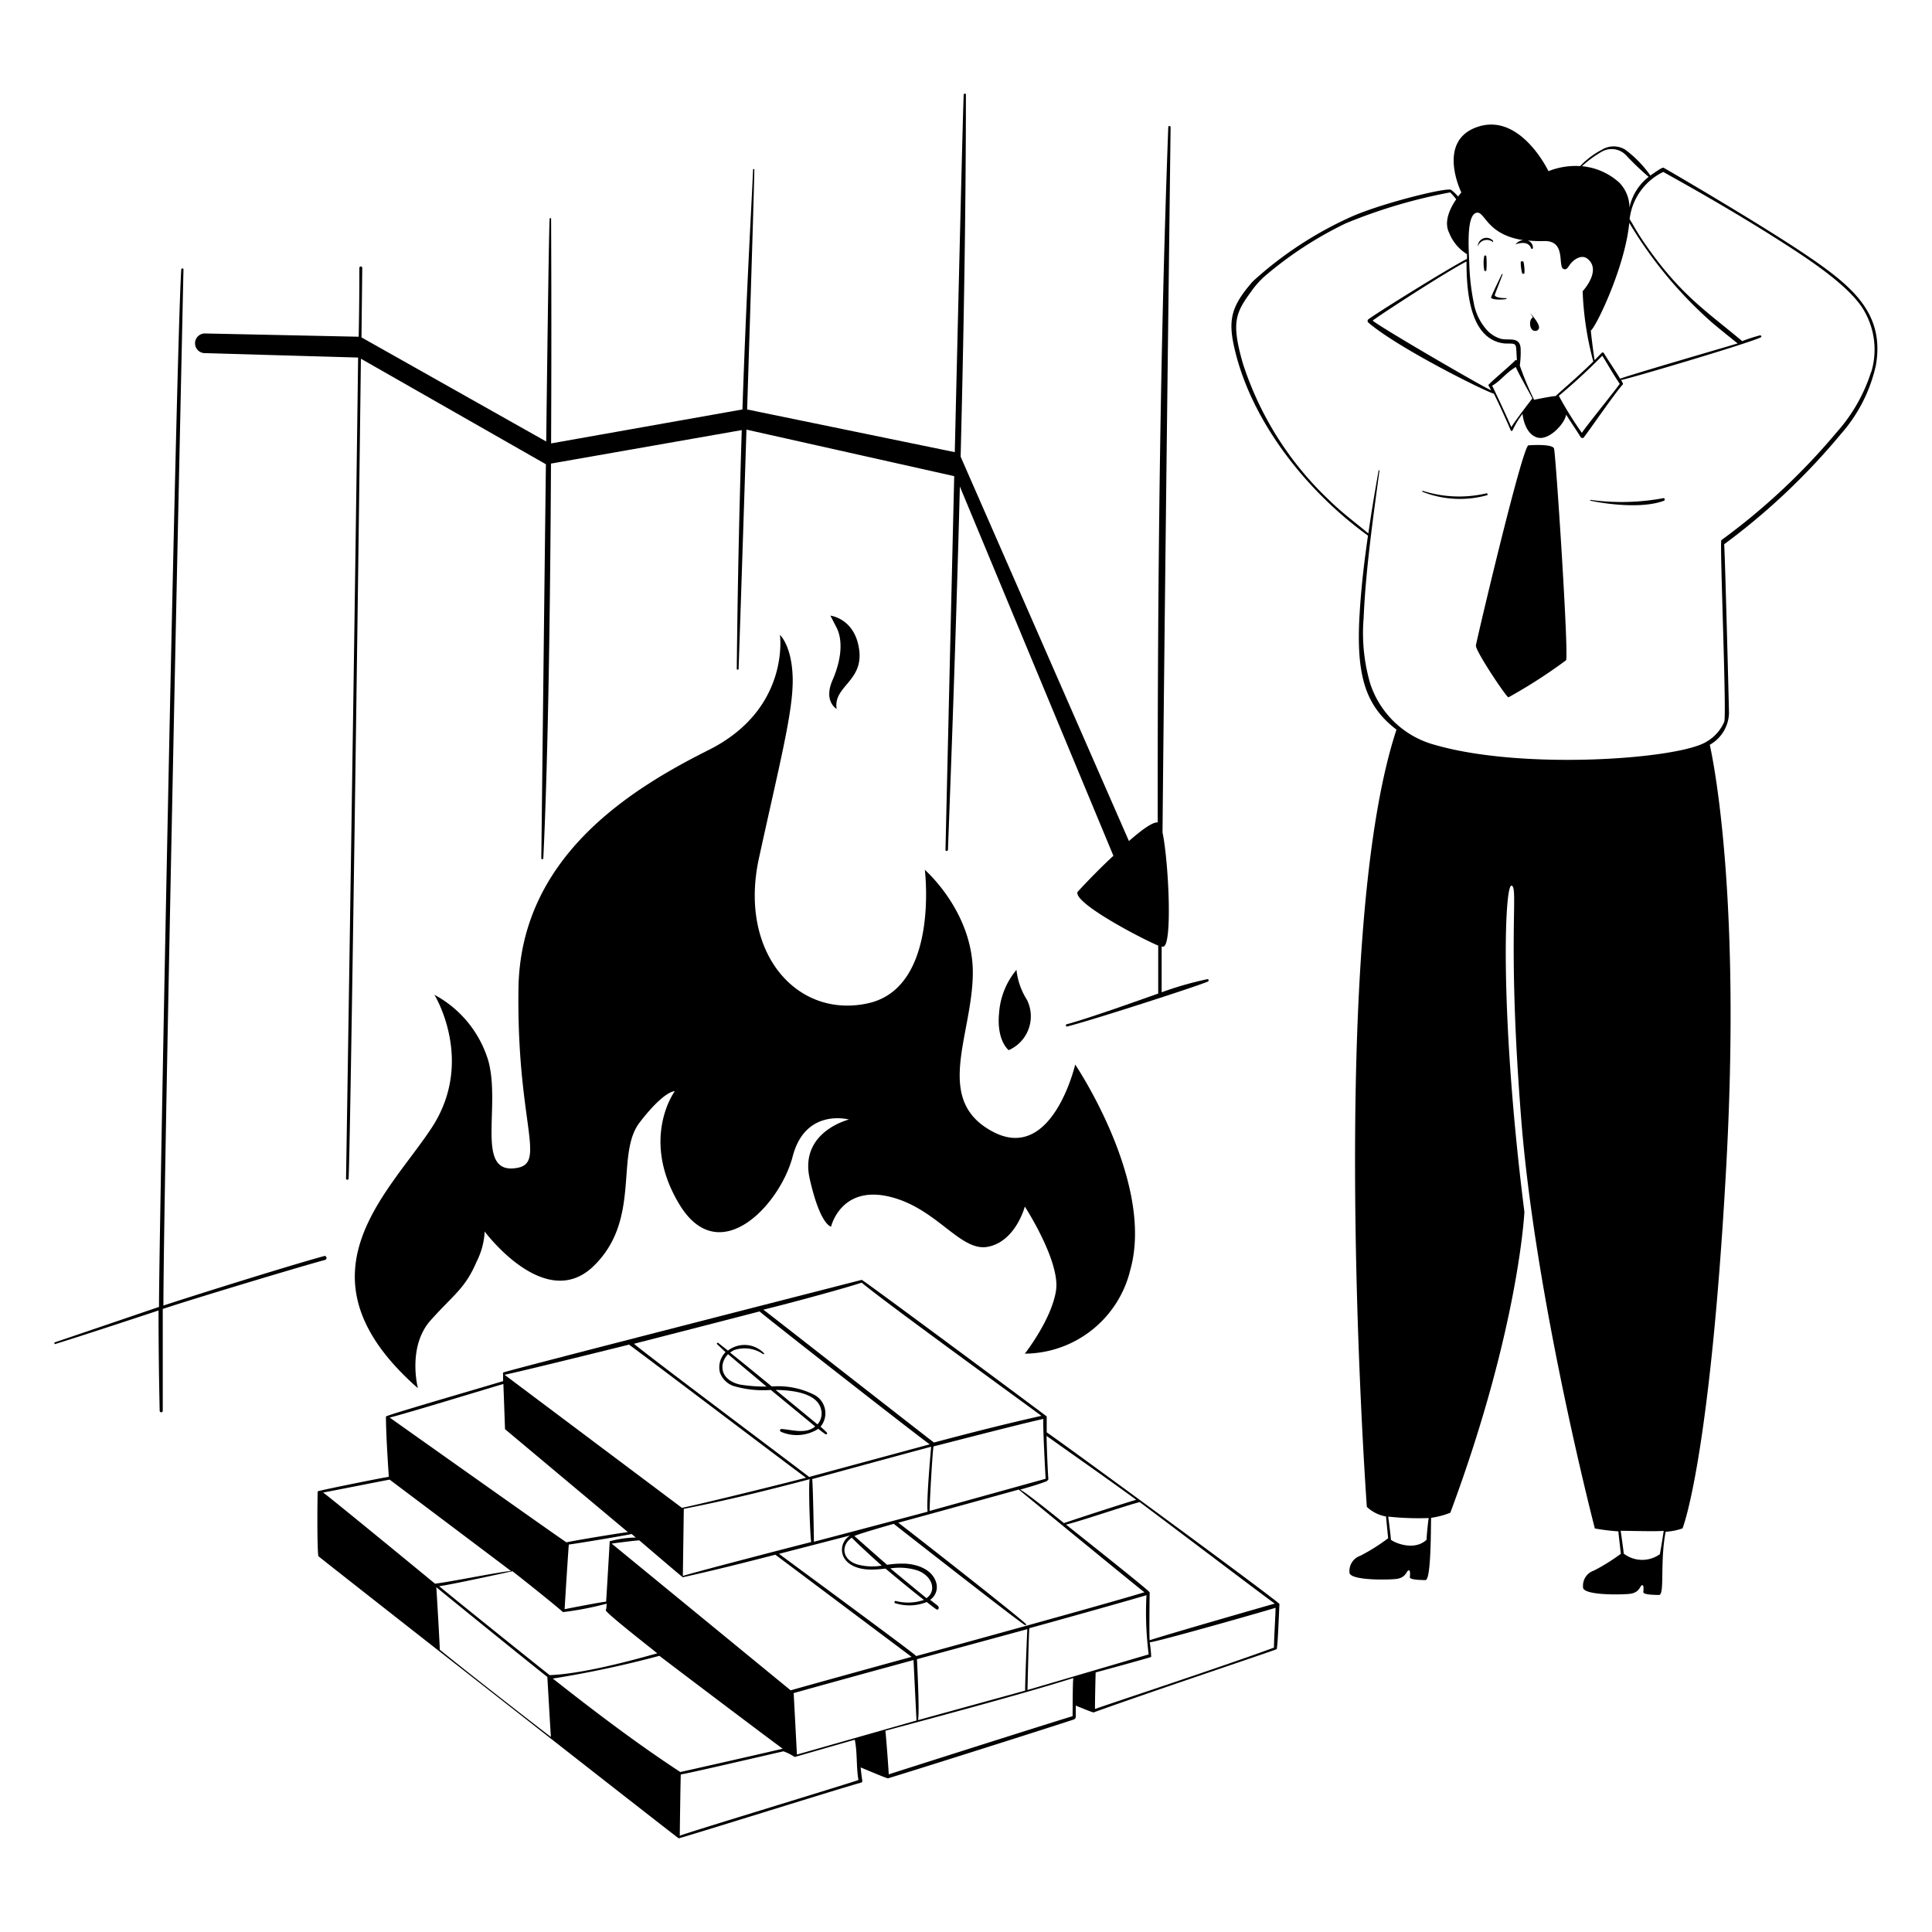 <svg xmlns="http://www.w3.org/2000/svg" viewBox="-0.5 -0.5 150 150" height="150" width="150"><g fill="#000000"><path d="M24.719 97.006c-2.935 0.797 -11.272 3.427 -12.531 3.859 0 -8.836 1.415 -73.964 1.557 -80.46a0.089 0.089 0 0 0 -0.171 0c-0.387 5.766 -1.758 76.735 -1.728 80.564 -1.185 0.402 -6.556 2.235 -8.068 2.742 -0.089 0 -0.052 0.171 0 0.142 2.63 -0.812 7.971 -2.593 8.031 -2.607q0 3.889 0.089 7.785a0.119 0.119 0 0 0 0.238 0v-7.904c2.466 -0.82 10.884 -3.353 12.628 -3.814a0.164 0.164 0 0 0 -0.045 -0.305zm58.259 -14.855s-1.773 7.659 -6.392 5.215 -1.632 -7.383 -1.557 -12.211 -3.725 -8.12 -3.725 -8.12 1.14 9.119 -4.396 10.356 -10.08 -3.934 -8.486 -11.249S61.09 54.75 61.045 52.195s-0.991 -3.405 -0.991 -3.405 0.82 5.759 -5.535 8.94c-6.191 3.099 -14.624 8.374 -14.766 18.536 -0.142 10.356 2.16 13.477 -0.067 13.902 -3.353 0.641 -1.281 -4.686 -2.272 -8.307A8.635 8.635 0 0 0 33.227 76.735s3.189 5.148 -0.216 10.333 -10.929 11.54 -1.065 20.212c0 0 -0.849 -3.226 0.998 -5.282s2.66 -2.451 3.561 -4.544a5.841 5.841 0 0 0 0.626 -2.339s4.686 6.318 8.441 2.697 1.661 -8.664 3.598 -11.175 2.719 -2.414 2.719 -2.414 -2.719 3.688 0.358 8.784 7.808 0.067 8.798 -3.725S65.411 86.42 65.411 86.42s-3.867 0.946 -3.047 4.589 1.661 3.725 1.661 3.725 0.745 -3.189 4.47 -2.339 5.55 4.328 7.711 3.904 2.861 -3.122 2.861 -3.122 2.771 4.261 2.421 6.526 -2.421 4.895 -2.421 4.895a8.486 8.486 0 0 0 8.195 -6.526c1.892 -6.772 -4.284 -15.921 -4.284 -15.921z" stroke-width="1"></path><path d="M77.815 81.034a2.868 2.868 0 0 0 1.415 -3.911 5.394 5.394 0 0 1 -0.812 -2.324 5.863 5.863 0 0 0 -1.348 3.338c-0.216 2.168 0.745 2.898 0.745 2.898zM64.457 54.541c-0.283 -1.758 2.071 -2.131 1.751 -4.582s-2.235 -2.66 -2.235 -2.66l0.484 0.939c0.477 0.946 0.402 2.414 -0.32 4.068s0.32 2.235 0.32 2.235z" stroke-width="1"></path><path d="M93.252 75.521a25.658 25.658 0 0 0 -3.561 1.021v-3.546h0.112c0.745 0 0.432 -6.586 -0.045 -8.866 0.179 -19.37 0.626 -54.385 0.626 -54.758a0.089 0.089 0 0 0 -0.179 0c-0.745 19.854 -0.834 40.848 -0.82 53.983 -0.387 -0.052 -1.259 0.589 -2.235 1.445L74.083 34.955c0.231 -9.149 0.41 -19.124 0.41 -28.109 0 -0.104 -0.164 -0.104 -0.171 0 -0.052 0.924 -0.372 14.155 -0.693 27.759L57.507 31.29c0.276 -8.761 0.544 -17.262 0.559 -18.625 0 -0.06 -0.089 -0.06 -0.097 0 -0.134 3.122 -0.507 9.223 -0.827 18.625l-14.855 2.637c0.045 -9.618 0 -17.21 0 -17.455a0.06 0.06 0 0 0 -0.112 0c-0.052 0.745 -0.156 8.314 -0.268 17.306L27.565 25.695c0.037 -3.271 0.06 -5.275 0.06 -5.394a0.112 0.112 0 1 0 -0.224 0c0 0.745 0 2.622 -0.052 5.342l-11.92 -0.253a0.745 0.745 0 0 0 -0.045 1.527l11.92 0.343c-0.224 18.029 -0.924 63.325 -0.939 63.735 0 0.134 0.201 0.134 0.201 0 0.156 -3.427 0.745 -46.436 0.954 -63.645l14.364 8.195c-0.171 13.894 -0.35 30.322 -0.358 30.59 0 0.097 0.149 0.097 0.156 0 0.387 -7.942 0.544 -20.257 0.596 -30.642l14.811 -2.6c-0.164 5.215 -0.313 11.369 -0.387 18.536 0 0.089 0.142 0.089 0.142 0 0.082 -2.332 0.35 -10.385 0.611 -18.573l16.129 3.613c-0.343 14.438 -0.67 28.779 -0.678 29.003a0.097 0.097 0 0 0 0.194 0c0.074 -2.175 0.551 -13.969 0.924 -28.198l11.92 28.668c-1.49 1.378 -2.786 2.809 -2.786 2.809 -0.313 0.849 4.805 3.546 6.265 4.165v3.725c-0.551 0.186 -5.26 1.892 -7.115 2.384a0.089 0.089 0 0 0 0.045 0.171c1.863 -0.462 10.043 -3.107 10.907 -3.479 0.127 -0.052 0.082 -0.201 -0.007 -0.194zm-37.421 28.958a1.676 1.676 0 0 0 -0.44 1.565 1.706 1.706 0 0 0 1.043 1.058 8.053 8.053 0 0 0 2.913 0.313s3.353 2.756 3.442 2.838c-0.745 0.618 -1.781 0.246 -2.622 0.194 -0.142 0 -0.142 0.186 0 0.231a3.099 3.099 0 0 0 2.868 -0.246 5.9 5.9 0 0 0 0.566 0.425 0.082 0.082 0 0 0 0.097 -0.127 5.804 5.804 0 0 0 -0.492 -0.462 1.624 1.624 0 0 0 -0.499 -2.481 6.213 6.213 0 0 0 -3.285 -0.641c-1.073 -0.879 -2.146 -1.758 -3.233 -2.63a1.49 1.49 0 0 1 0.328 -0.201 2.533 2.533 0 0 1 2.235 0.32c0.052 0 0.097 0 0.06 -0.074a2.101 2.101 0 0 0 -2.794 -0.201l-0.745 -0.589c-0.067 -0.052 -0.156 0.037 -0.097 0.089zm7.45 4.589a1.289 1.289 0 0 1 -0.313 1.021l-3.248 -2.675c1.371 0.015 3.375 0.261 3.554 1.654zm-7.249 -4.425c0.991 0.849 1.997 1.676 2.98 2.511a12.263 12.263 0 0 1 -2.101 -0.164c-1.505 -0.38 -1.617 -1.587 -0.887 -2.347z" stroke-width="1"></path><path d="M98.802 123.998c-1.095 -0.946 -16.628 -12.337 -18.036 -13.291v-1.237c0 -0.015 -14.274 -10.624 -14.364 -10.601 -1.937 0.499 -26.217 6.705 -27.781 7.174a0.089 0.089 0 0 0 -0.06 0.134v0.551c-0.663 0.216 -9.096 2.652 -9.096 2.749 0 1.55 0.224 4.671 0.224 4.686 -0.194 0 -5.498 1.073 -5.52 1.125s-0.067 4.202 0.045 5.029c0 0.037 27.93 21.918 27.982 21.91 0.931 -0.238 13.082 -4.053 14.155 -4.321a0.142 0.142 0 0 0 0.097 -0.164c-0.06 -0.343 -0.089 -0.678 -0.127 -1.021 0 0 2.056 0.872 2.123 0.849 3.762 -1.155 13.41 -4.224 14.46 -4.582a0.283 0.283 0 0 0 0.119 -0.164v-0.901s1.326 0.551 1.386 0.529c3.725 -1.356 13.149 -4.515 14.155 -4.887a0.119 0.119 0 0 0 0.074 -0.149c0.067 -0.194 0.164 -2.727 0.194 -3.315a0.089 0.089 0 0 0 -0.03 -0.104zm-0.298 0c-0.209 0.045 -9.044 2.593 -9.745 2.853 -0.045 -0.402 0 -3.725 0 -3.725 -0.231 -0.298 -5.617 -4.552 -6.496 -5.26 0.901 -0.186 4.686 -1.49 5.722 -1.743 2.265 1.684 9.901 7.48 10.519 7.904zm-19.37 6.75L70.775 133.05c0.134 -0.559 -0.082 -4.679 -0.082 -4.731l8.568 -2.332c-0.015 0.194 -0.201 4.664 -0.164 4.79zm-8.515 -2.689c-0.134 -0.186 -9.566 -7.122 -10.639 -7.919l5.535 -1.43a1.281 1.281 0 0 0 -0.611 1.408c0.156 0.656 0.879 1.237 2.235 1.244 0.365 0 0.745 -0.037 1.117 -0.074 0.134 0.119 2.086 1.751 2.98 2.429a3.785 3.785 0 0 1 -2.19 0.082 0.089 0.089 0 0 0 -0.045 0.171 3.628 3.628 0 0 0 2.451 -0.089c0.231 0.179 0.462 0.365 0.7 0.536s0.298 -0.142 0.149 -0.253l-0.581 -0.454a1.207 1.207 0 0 0 0.447 -1.393c-0.328 -0.983 -1.445 -1.363 -2.384 -1.415a7.495 7.495 0 0 0 -1.408 0.089c-0.395 -0.335 -2.079 -1.825 -2.54 -2.235 0.276 -0.149 2.354 -0.745 3.054 -0.946 0 0 9.797 7.674 10.199 7.867 0.045 0 0.104 0 0.074 -0.074 -0.224 -0.32 -9.216 -7.361 -9.923 -7.882 1.907 -0.507 9.134 -2.511 9.357 -2.57 0 0 9.484 7.793 9.759 7.971 -3.017 0.924 -15.407 4.328 -17.776 4.969zm-24.026 -4.209c-0.268 0 -2.98 0.529 -3.256 0.589 0.045 -0.82 0.298 -4.82 0.328 -5.021 0.901 -0.119 4.619 -0.745 4.872 -0.82l0.328 0.276a8.091 8.091 0 0 0 -2.026 0.291s-0.261 4.507 -0.283 4.716zm0 0.142c0 0.179 0 0.35 -0.06 0.521s3.546 2.98 4.001 3.353c-0.566 0.134 -5.349 1.579 -8.359 1.691 -0.32 -0.246 -6.057 -4.835 -8.582 -6.906 0.894 -0.104 5.692 -1.162 5.692 -1.162 0.387 0.298 3.025 2.384 3.926 3.174a24.287 24.287 0 0 0 3.338 -0.641zm0.395 -4.649s1.877 -0.253 2.153 -0.246c0 0 3.345 2.868 3.375 2.861 2.384 -0.529 4.813 -1.14 7.182 -1.751L70.276 128.14c-1.229 0.328 -9.365 2.578 -9.387 2.6zm15.541 -0.127c-0.074 0 -9.968 2.57 -10.013 2.645l0.074 -5.215c3.285 -0.641 6.534 -1.445 9.774 -2.302 -0.112 0.425 0.037 4.515 0.119 4.902zM71.52 116.868c-0.551 0.149 -6.429 1.706 -8.828 2.332 0 -0.387 -0.074 -4.47 -0.134 -4.865 0 0 6.385 -1.751 9.238 -2.511 -0.022 0.209 -0.387 4.239 -0.276 5.044zm-5.878 2.026c0.425 0.454 1.989 1.877 2.317 2.16a4.366 4.366 0 0 1 -1.915 -0.097c-1.229 -0.402 -1.229 -1.527 -0.417 -2.064zm2.98 2.377a4.723 4.723 0 0 1 2.064 0.142c1.237 0.432 1.55 1.617 0.745 2.168 -0.872 -0.708 -2.749 -2.265 -2.801 -2.309zm12.27 -6.958c-0.06 -0.805 -0.142 -3.025 -0.134 -3.33 2.317 1.654 4.656 3.278 6.958 4.962 -0.969 0.276 -4.701 1.49 -5.61 1.81 -0.395 -0.32 -2.98 -2.414 -3.405 -2.6 0.678 -0.194 1.356 -0.387 2.012 -0.633 0.06 -0.015 0.194 -0.134 0.186 -0.209zm-0.216 0 -9 2.496c0 -0.805 0.238 -4.828 0.305 -5.014 0.06 0 6.459 -1.676 8.523 -2.131 -0.045 0.745 0.179 4.664 0.179 4.664zM66.402 99.085c1.758 1.49 13.09 9.685 13.954 10.341 -2.801 0.626 -5.573 1.334 -8.344 2.071 -0.842 -0.633 -13.045 -10.177 -13.246 -10.318 0.395 -0.074 5.506 -1.408 7.636 -2.093zm-7.927 2.235c0.372 0.358 12.3 9.685 13.209 10.318l-9.365 2.533c-0.834 -0.67 -12.717 -9.558 -13.596 -10.341q4.917 -1.259 9.752 -2.511zm-10.11 2.6c0.901 0.633 13.254 10.005 13.715 10.311 -1.214 0.32 -7.636 1.922 -9.633 2.339L38.673 106.237c1.401 -0.283 9.573 -2.317 9.692 -2.347zm-9.782 3.062c0.045 1.17 0.082 2.235 0.127 3.479L48.254 118.455c-0.171 0 -3.829 0.589 -4.775 0.79 -0.067 0 -13.723 -9.685 -13.723 -9.685 1.535 -0.387 8.173 -2.429 8.828 -2.607zM24.585 115.378c0.097 0 4.932 -0.969 5.17 -0.998 0 0 7.994 6.012 9.417 7.092 -0.961 0.074 -4.88 0.879 -5.9 0.983 -0.983 -0.812 -8.24 -6.772 -8.687 -7.077zm9.059 12.211c0 -0.402 -0.216 -4.06 -0.268 -4.857 0.551 0.454 6.288 5.118 8.62 6.966 0 0 0.246 4.299 0.276 4.656 -0.35 -0.253 -6.102 -4.723 -8.62 -6.765zm8.769 2.235a82.323 82.323 0 0 0 8.284 -1.766c0.447 0.35 8.851 6.705 9.573 7.212 -1.341 0.32 -7.927 1.81 -7.949 1.81 -3.412 -2.235 -6.683 -4.723 -9.901 -7.256zm9.864 12.196s0.06 -4.716 0.082 -4.753c0.603 -0.082 6.608 -1.49 7.971 -1.795a4.217 4.217 0 0 1 0.872 0.44l4.664 -1.341c0.209 1.036 0.104 2.101 0.283 3.129 -0.864 0.313 -12.844 3.941 -13.864 4.321zm9.096 -6.295s-0.164 -3.151 -0.253 -4.775q4.649 -1.296 9.305 -2.563l0.231 4.694zm21.396 -2.98c-1.877 0.566 -13.254 4.187 -14.267 4.515 -0.06 -1.103 -0.246 -3.367 -0.261 -3.382s10.162 -2.682 14.595 -4.098c-0.06 0.238 -0.052 2.496 -0.06 2.987zm-3.494 -2.034c0 -0.112 0.104 -4.597 0.142 -4.798 1.073 -0.291 7.145 -1.982 9.096 -2.563a25.33 25.33 0 0 0 0.171 4.597zM88.879 128.14a10.43 10.43 0 0 0 -0.112 -1.132c0.641 -0.045 9.529 -2.585 9.767 -2.682 0 0.529 -0.149 2.883 -0.119 3.092 -3.651 1.356 -12.963 4.425 -13.902 4.768 0 -0.887 0.052 -2.838 0.052 -2.838s4.306 -1.17 4.314 -1.207zm26.544 -109.835v-0.104a0.678 0.678 0 0 0 -1.192 0.44 0.745 0.745 0 0 1 1.192 -0.335zm2.362 1.527a0.142 0.142 0 0 0 -0.216 0 3.353 3.353 0 0 0 0.104 0.857c0 0.104 0.194 0.082 0.186 0a3.397 3.397 0 0 0 -0.074 -0.857zm-2.891 -0.462a0.104 0.104 0 0 0 -0.156 0 2.98 2.98 0 0 0 0 1.11c0 0.089 0.171 0.074 0.164 0a6.213 6.213 0 0 0 -0.007 -1.11zm1.572 3.338v-0.06c-0.887 0 -0.901 -0.209 -0.916 -0.224s0.514 -1.334 0.611 -1.617c0 -0.037 -0.052 -0.067 -0.067 0 -0.134 0.268 -0.849 1.736 -0.827 1.803 0.067 0.186 0.954 0.171 1.199 0.097zm1.818 1.08a2.324 2.324 0 0 1 0.231 0.365c-0.335 0.119 -0.305 1.088 0.209 1.036a0.276 0.276 0 0 0 0.268 -0.246c0.015 -0.358 -0.589 -1.028 -0.708 -1.155zm10.378 14.386a17.776 17.776 0 0 1 -5.699 0.134v0.06c0.961 0.216 3.963 0.685 5.751 0 0.067 -0.067 0.022 -0.209 -0.052 -0.194zm-13.753 -0.372a9.29 9.29 0 0 1 -4.947 -0.194c-0.052 0 -0.067 0.06 0 0.082a7.89 7.89 0 0 0 5.014 0.253c0.045 -0.022 0.007 -0.164 -0.067 -0.142zm3.248 -3.725c-0.529 0.343 -4.016 15.138 -4.068 15.541s2.369 4.023 2.526 4.023a40.007 40.007 0 0 0 4.47 -2.876c0.238 -0.291 -0.797 -16.047 -0.931 -16.442s-1.997 -0.246 -1.997 -0.246z" stroke-width="1"></path><path d="M140.172 19.601c-3.442 -2.391 -11.399 -7.025 -11.488 -7.063s-0.119 -0.06 -1.05 0.589a8.664 8.664 0 0 0 -1.959 -2.012 1.728 1.728 0 0 0 -1.788 0 6.429 6.429 0 0 0 -1.706 1.281 5.64 5.64 0 0 0 -2.458 0.395s-2.146 -4.522 -5.453 -3.457 -1.311 5.111 -1.311 5.111a3.934 3.934 0 0 0 -0.253 0.313 3.725 3.725 0 0 0 -0.544 -0.521c-0.38 -0.194 -5.215 1.006 -7.599 2.026a28.928 28.928 0 0 0 -7.793 5.081c-1.676 1.915 -1.944 2.98 -1.423 5.215 1.311 5.684 5.602 11.086 10.363 14.527 -0.291 2.012 -0.529 4.023 -0.648 6.049 -0.298 4.857 0.469 7.182 2.861 9.014 -5.476 16.546 -2.302 60.345 -2.302 60.345a2.905 2.905 0 0 0 1.49 0.745c0.037 0.417 0.149 1.542 0.164 1.691a14.989 14.989 0 0 1 -2.153 1.356 1.244 1.244 0 0 0 -0.849 1.259c-0.104 0.656 2.771 0.626 3.576 0.551s0.834 -0.603 0.998 -0.67 0.134 0.32 0.112 0.521 0.745 0.224 1.214 0.231 0.41 -4.544 0.44 -4.835a6.511 6.511 0 0 0 1.49 -0.395c5.327 -14.304 5.751 -23.356 5.751 -23.356 -1.915 -15.138 -1.565 -25.434 -0.998 -25.33s-0.358 3.971 0.745 18.059 5.722 31.849 5.722 31.849a16.293 16.293 0 0 0 1.825 0.224c0.045 0.447 0.179 1.602 0.194 1.743a15.272 15.272 0 0 1 -2.093 1.304 1.229 1.229 0 0 0 -0.842 1.259c-0.112 0.656 2.764 0.626 3.576 0.551s0.827 -0.603 0.991 -0.67 0.134 0.32 0.112 0.521 0.745 0.224 1.214 0.231 0.06 -2.54 0.521 -4.91a4.597 4.597 0 0 0 1.311 -0.261s2.123 -5.215 3.382 -27.908c1.162 -20.86 -0.924 -31.364 -1.266 -32.929a2.92 2.92 0 0 0 1.49 -2.451c0 -0.298 -0.305 -12.188 -0.372 -13.119a51.606 51.606 0 0 0 9.037 -8.53 11.972 11.972 0 0 0 2.742 -5.371c0.678 -3.926 -1.728 -6.012 -4.969 -8.255zm-16.278 -8.344a1.557 1.557 0 0 1 1.93 0.38 22.484 22.484 0 0 0 1.676 1.594 4.105 4.105 0 0 0 -1.49 2.384 2.771 2.771 0 0 0 -0.79 -1.937 4.984 4.984 0 0 0 -2.898 -1.274 8.664 8.664 0 0 1 1.572 -1.147zm0.112 15.645a0.097 0.097 0 0 0 -0.156 0l-0.544 0.559c-0.127 -0.745 -0.305 -2.295 -0.291 -2.302 0.372 -0.224 2.66 -4.924 2.98 -8.359a32.594 32.594 0 0 0 6.362 7.688c0.358 0.32 2.019 1.654 2.056 1.676 -0.142 0.052 -8.791 2.563 -9.126 2.742 -0.425 -0.708 -0.872 -1.341 -1.281 -2.019zm1.244 2.406c-0.492 0.693 -2.518 3.174 -2.935 3.799a27.692 27.692 0 0 1 -1.788 -2.876 45.885 45.885 0 0 0 3.375 -3.114c0.447 0.715 0.864 1.468 1.348 2.175zM114.141 16.017c0.663 -0.134 0.745 1.699 3.643 2.131a0.812 0.812 0 0 0 -0.618 0.328s0.983 -0.41 1.222 0.335c0 0.045 0.119 0 0.127 -0.037a0.581 0.581 0 0 0 -0.417 -0.603 10.214 10.214 0 0 0 1.304 0.045c1.773 -0.037 0.976 2.079 1.535 2.183 0.268 0.052 0.305 -0.216 0.574 -0.507s0.805 -0.641 1.237 -0.305c1.14 0.901 -0.372 2.526 -0.372 2.526a24.391 24.391 0 0 0 0.827 5.453c-1.423 1.408 -2.905 2.615 -2.905 2.682 -0.238 0 -1.304 0.209 -1.691 0.291a23.587 23.587 0 0 1 -1.11 -2.66 7.45 7.45 0 0 0 0.067 -1.222c0 -1.095 -0.939 -0.685 -1.55 -0.857a2.406 2.406 0 0 1 -0.998 -0.596 4.276 4.276 0 0 1 -1.103 -2.235 17.627 17.627 0 0 1 -0.335 -2.928c-0.045 -1.177 -0.253 -3.859 0.566 -4.023zm1.125 13.783c-0.626 -0.253 -8.612 -4.895 -9.193 -5.409 0.536 -0.425 5.751 -3.814 7.286 -4.589 0 2.436 0.291 5.818 2.689 6.325 0.618 0.127 1.058 -0.089 1.147 0.276 0.037 0.156 0.052 0.663 0.074 1.073a0.134 0.134 0 0 0 -0.127 0c-0.305 0.35 -2.138 1.87 -2.086 1.937a3.948 3.948 0 0 1 0.209 0.387zm1.915 -1.833c0.127 0.395 1.058 1.997 1.289 2.466 0 0 -1.408 1.825 -1.632 2.235 -0.209 -0.529 -1.386 -3.047 -1.49 -3.218 0.678 -0.395 1.043 -0.976 1.833 -1.453zM110.26 119.044c-0.976 0.916 -2.526 0.216 -2.771 0 0 -0.201 -0.156 -1.401 -0.209 -1.795a22.134 22.134 0 0 0 3.144 0.112c-0.045 0.246 -0.164 1.371 -0.164 1.684zm18.118 1.117a2.347 2.347 0 0 1 -2.816 -0.045c0 -0.179 -0.179 -1.356 -0.231 -1.766 0.484 0 2.905 0.067 3.338 0 -0.052 0.41 -0.253 1.594 -0.298 1.81zm16.39 -91.769a12.918 12.918 0 0 1 -2.682 4.686 50.571 50.571 0 0 1 -8.94 8.359c-0.142 0.104 0.425 13.566 0.224 14.103a3.271 3.271 0 0 1 -1.371 1.542c-2.108 1.348 -14.155 2.235 -21.031 0.268a7.271 7.271 0 0 1 -5.096 -4.813 14.006 14.006 0 0 1 -0.499 -5.066c0.156 -3.725 0.745 -7.837 1.229 -11.443 0 0 -0.06 -0.052 -0.067 0 -0.291 1.654 -0.559 3.218 -0.797 4.887 -1.013 -0.849 -2.041 -1.602 -2.98 -2.526a25.278 25.278 0 0 1 -6.765 -10.683c-0.909 -3.174 -0.566 -3.911 0.648 -5.573a6.914 6.914 0 0 1 1.05 -1.185 29.055 29.055 0 0 1 6.303 -4.112 40.975 40.975 0 0 1 8.098 -2.399 5.558 5.558 0 0 1 0.469 0.536c-0.432 0.626 -0.998 1.706 -0.551 2.6a3.427 3.427 0 0 0 1.386 1.661v0.365c-1.401 0.708 -7.085 4.247 -7.666 4.701a0.164 0.164 0 0 0 0 0.238c2.235 1.937 8.985 5.312 9.752 5.528 0.194 0.35 1.058 2.235 1.304 2.831 0 0.06 0.119 0.097 0.156 0a6.876 6.876 0 0 1 0.767 -1.266c0.037 0.365 0.253 1.587 1.155 1.84s2.123 -1.08 2.235 -1.788c0 0.06 0.797 1.214 1.117 1.743a0.156 0.156 0 0 0 0.246 0.037c0.507 -0.648 2.429 -3.457 3.017 -4.098 0.074 -0.074 0 -0.127 -0.119 -0.365 0.305 0 10.11 -2.905 10.855 -3.315 0.082 -0.045 0 -0.171 -0.067 -0.149a13.619 13.619 0 0 0 -1.386 0.447c-2.742 -2.295 -4.664 -3.509 -7.249 -7.13 -0.946 -1.326 -1.103 -1.736 -1.49 -2.339a4.671 4.671 0 0 1 2.615 -3.665c0.544 0.32 4.91 2.682 9.394 5.565 1.982 1.274 4.716 3.084 5.96 4.835a6.012 6.012 0 0 1 0.79 5.141z" stroke-width="1"></path></g></svg>